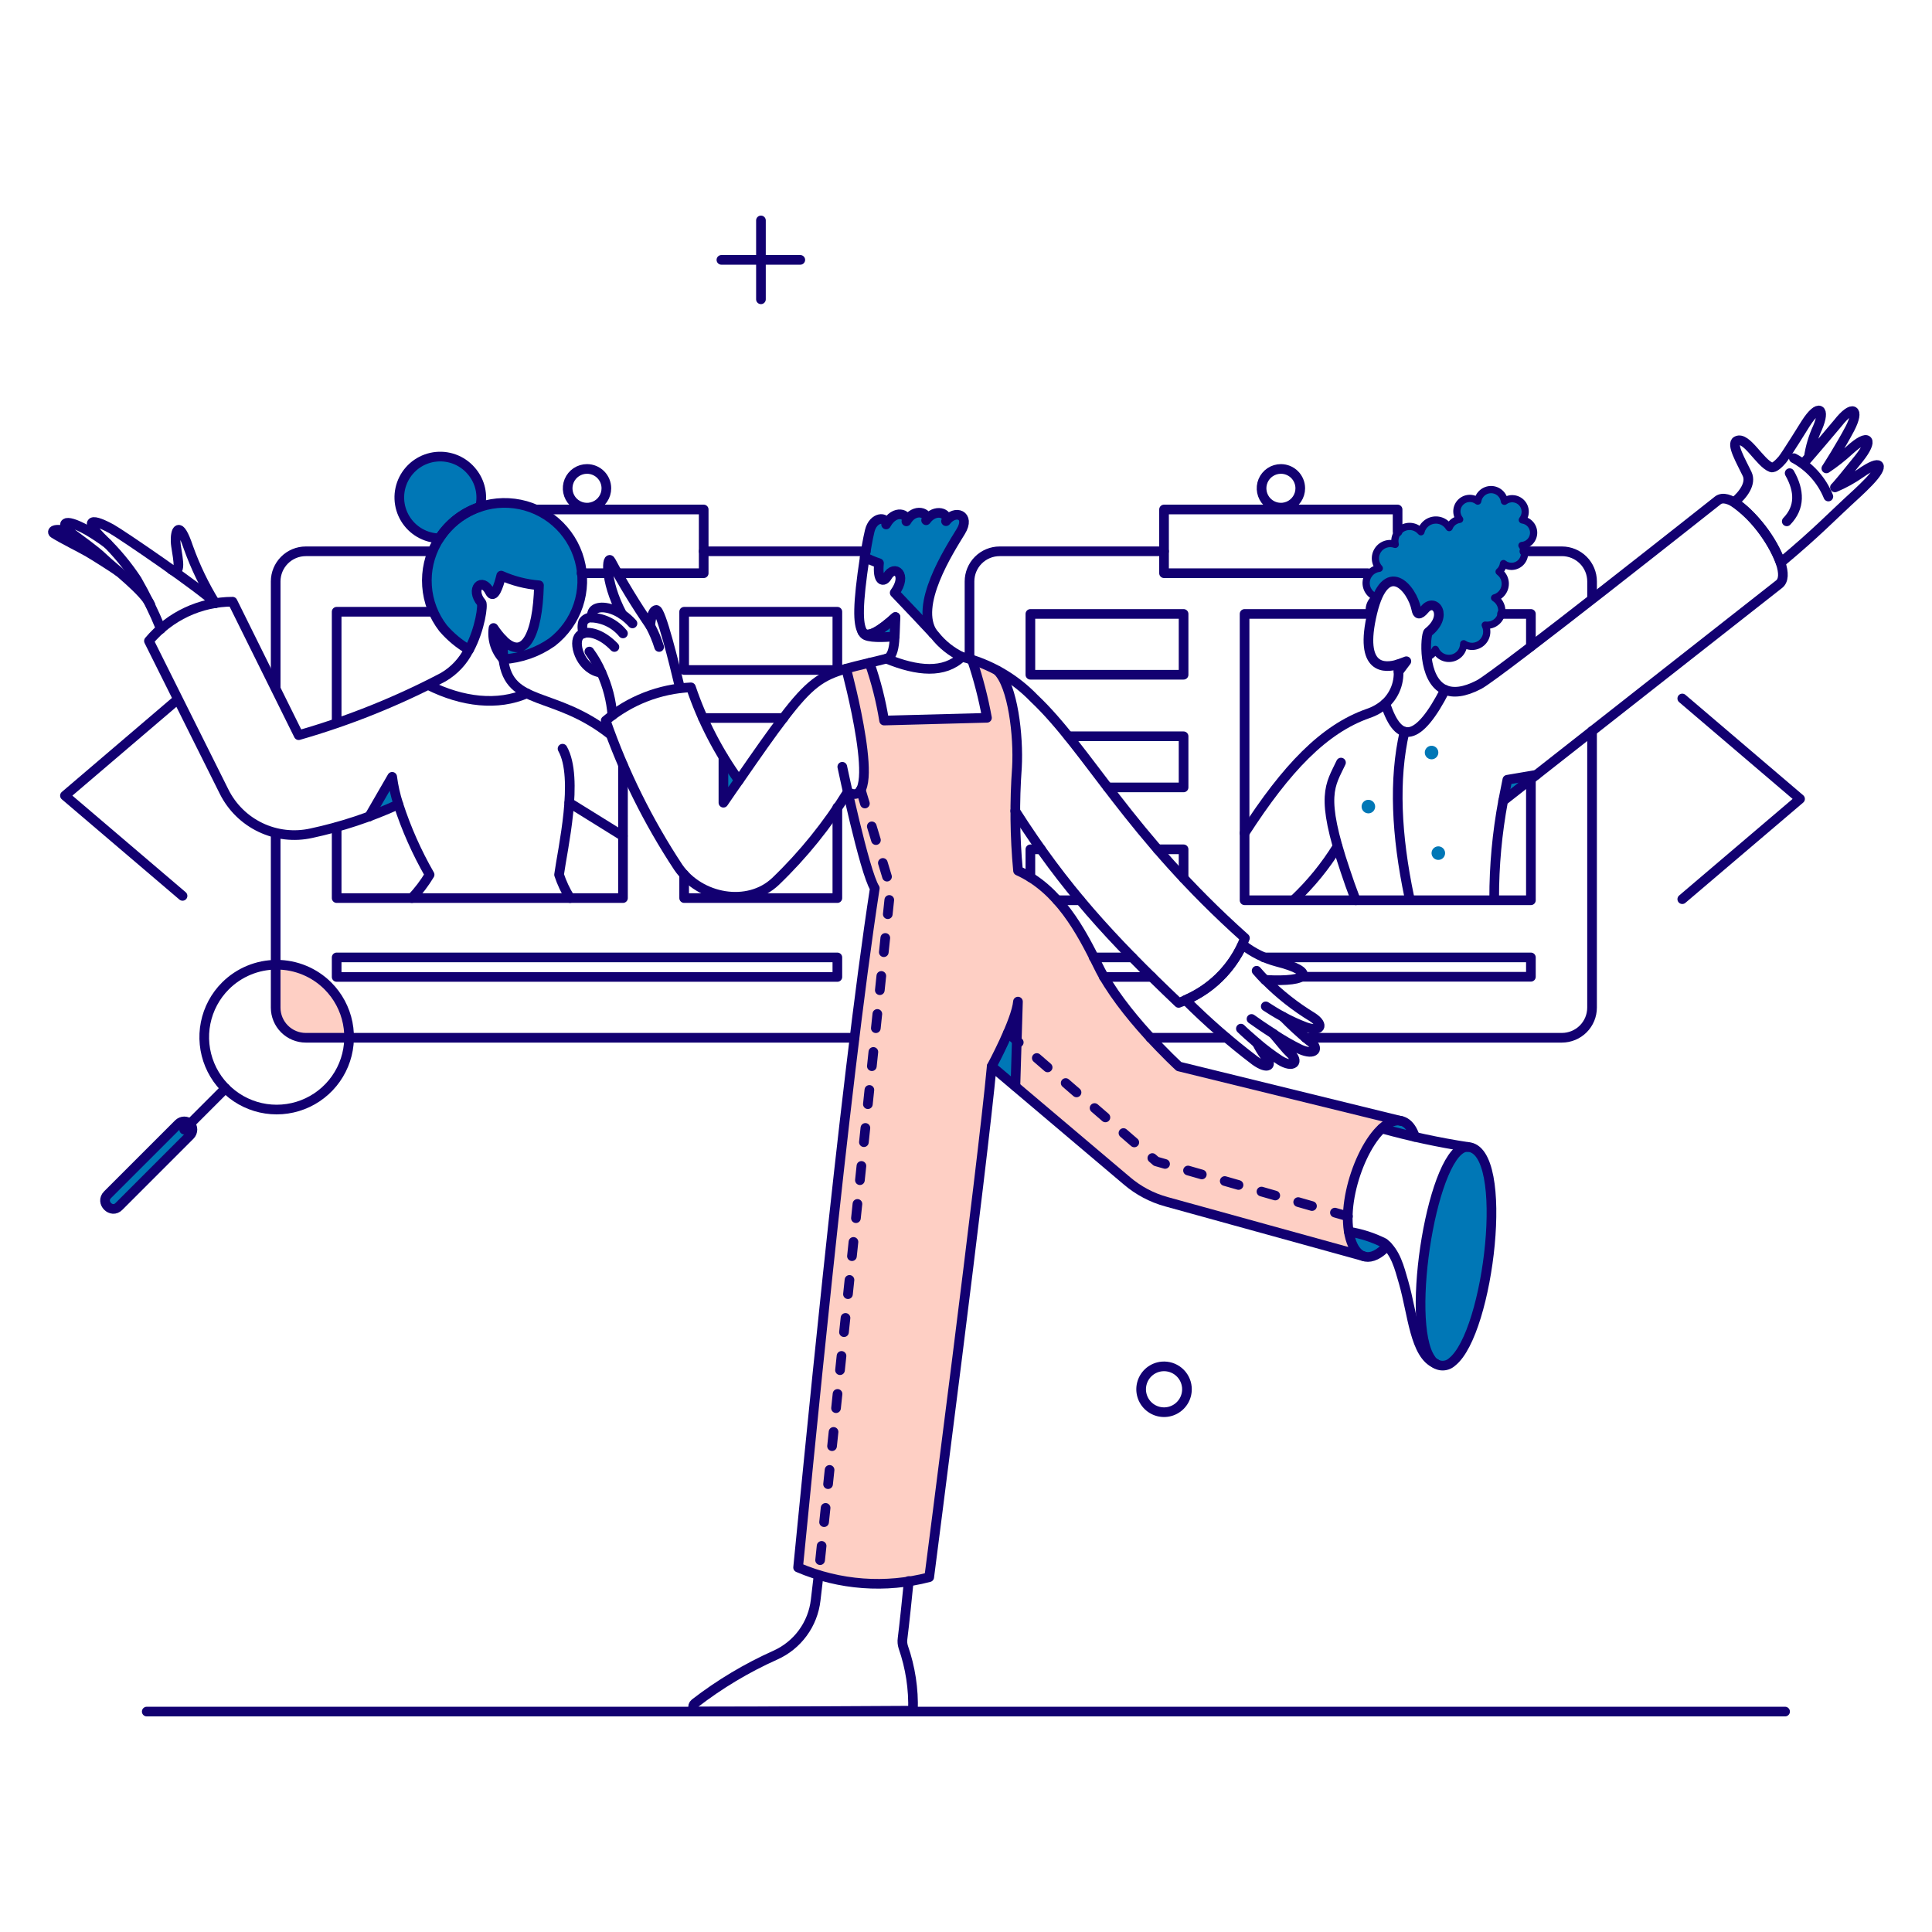 <svg xmlns="http://www.w3.org/2000/svg" fill="none" viewBox="-1 -1 400 400" id="We-Are-Hiring--Streamline-Bangalore" height="400" width="400"><desc>We Are Hiring Streamline Illustration: https://streamlinehq.com</desc><g id="Work-We-are-hiring-01"><g id="color 2"><path id="Vector" fill="#fecfc4" d="M243.071 219.799s-11.952 -10.931 -16.716 -20.799c-3.554 -7.297 -8.205 -15.954 -16.559 -19.735 -0.698 -7.1 -0.774 -14.247 -0.227 -21.361 0.412 -7.425 -1.413 -18.308 -3.98 -20 -1.684 -0.991 -3.488 -1.754 -5.373 -2.269 1.321 3.927 2.358 7.945 3.1 12.022l-21.293 0.567c-0.678 -4.075 -1.703 -8.084 -3.063 -11.984 -1.89 0.454 -3.441 0.796 -4.84 1.21 0.038 0.227 8.054 29.828 0.34 25.52 1.512 6.69 4.121 17.655 5.596 19.924 -6.428 41.625 -14.366 125.858 -15.878 140.639 8.583 3.683 18.153 4.39 27.183 2.004 0 0 11.19 -86.085 12.935 -105.745l28.015 23.705c2.38 2.038 5.182 3.522 8.203 4.348l40.906 11.303c-7.433 -2.189 -1.174 -28.594 7.411 -28.091l-45.762 -11.259Z" stroke-width="2"></path><path id="Vector_2" fill="#fecfc4" d="M56.074 198.735v8.885c0.002 1.654 0.66 3.238 1.829 4.408 1.169 1.168 2.754 1.827 4.408 1.829h8.955c0.022 -1.998 -0.357 -3.98 -1.113 -5.829 -0.757 -1.849 -1.876 -3.528 -3.292 -4.937 -1.416 -1.409 -3.1 -2.521 -4.952 -3.27 -1.853 -0.748 -3.836 -1.118 -5.834 -1.087Z" stroke-width="2"></path></g><g id="color 1"><path id="Vector_3" fill="#0077b6" d="M116.216 109.398c-2.034 -2.64 -4.837 -4.583 -8.022 -5.561 -3.185 -0.978 -6.596 -0.943 -9.76 0.1 0.248 -1.232 0.236 -2.503 -0.035 -3.73s-0.795 -2.385 -1.539 -3.398c-1.392 -1.717 -3.401 -2.821 -5.596 -3.076 -2.195 -0.255 -4.403 0.359 -6.152 1.711 -1.748 1.352 -2.899 3.334 -3.205 5.523 -0.306 2.189 0.257 4.41 1.568 6.19 0.781 0.984 1.762 1.79 2.878 2.367 1.116 0.576 2.341 0.909 3.596 0.976 -1.802 2.796 -2.693 6.082 -2.551 9.405 0.143 3.323 1.312 6.52 3.347 9.152 1.535 1.774 3.35 3.284 5.373 4.472 2.344 -4.378 2.919 -9.307 2.571 -9.717 -2.436 -2.85 0.113 -5.518 1.739 -2.267 0.832 1.664 1.853 -1.248 2.344 -3.365 2.476 1.107 5.122 1.784 7.825 2.004 -0.265 10.547 -3.138 15.689 -7.484 11.265 -0.086 1.349 -0.048 2.703 0.113 4.046 3.626 -0.232 7.118 -1.463 10.087 -3.558 3.372 -2.605 5.572 -6.442 6.116 -10.669 0.544 -4.226 -0.611 -8.496 -3.213 -11.87Z" stroke-width="2"></path><path id="Vector_4" fill="#0077b6" d="M103.068 131.439c-0.7 -0.749 -1.333 -1.559 -1.89 -2.42 -0.173 1.153 -0.083 2.33 0.264 3.444 0.347 1.113 0.942 2.133 1.739 2.984 -0.158 -1.33 -0.196 -2.671 -0.113 -4.008Z" stroke-width="2"></path><path id="Vector_5" fill="#0077b6" d="M81.481 165.542c-1.966 0.96 -3.986 1.805 -6.05 2.531l4.766 -8.241c0.263 1.936 0.692 3.847 1.284 5.709Z" stroke-width="2"></path><path id="Vector_6" fill="#0077b6" d="M184.389 126.751c-0.113 1.096 -0.113 2.571 -0.151 4.008 -2.269 0.227 -5.634 0.34 -6.352 -0.492l-0.34 -0.454c1.021 1.626 3.97 -0.416 6.844 -3.063Z" stroke-width="2"></path><path id="Vector_7" fill="#0077b6" d="M151.988 160.551c-1.021 1.437 -2.08 2.985 -3.212 4.651v-9.415c0.926 1.681 2.001 3.275 3.212 4.764Z" stroke-width="2"></path><path id="Vector_8" fill="#0077b6" d="m204.313 219.756 4.915 4.159 0.529 -17.542c-0.302 3.93 -5.445 13.421 -5.445 13.383Z" stroke-width="2"></path><path id="Vector_9" fill="#0077b6" d="M302.914 236.466c-7.472 -0.398 -14.744 42.5 -5.445 45.292 8.883 0.492 15.122 -44.763 5.445 -45.292Z" stroke-width="2"></path><path id="Vector_10" fill="#0077b6" d="M285.521 256.352c-2.296 -1.128 -4.742 -1.918 -7.263 -2.348 0.832 5.482 4.239 6.923 7.944 2.953 -0.227 -0.189 -0.416 -0.378 -0.681 -0.605Z" stroke-width="2"></path><path id="Vector_11" fill="#0077b6" d="M289.264 231.097c-0.774 -0.107 -1.562 -0.022 -2.294 0.249 -0.73 0.271 -1.385 0.718 -1.902 1.303 2.08 0.597 4.499 1.208 6.881 1.737 -0.145 -0.724 -0.468 -1.405 -0.935 -1.978 -0.468 -0.573 -1.069 -1.023 -1.749 -1.311Z" stroke-width="2"></path><path id="Vector_12" fill="#0077b6" d="M194.861 106.903c0.718 -1.664 -2.267 -2.76 -4.119 -0.189 0.756 -1.512 -2.42 -2.722 -4.083 0.227 0.492 -1.437 -2.388 -2.647 -4.197 0.643 0.199 -1.701 -2.685 -1.664 -3.403 1.361 -0.454 1.89 -0.796 3.932 -1.059 5.445 0.944 0.502 1.931 0.919 2.949 1.248 -0.378 3.857 0.983 4.083 1.739 2.722 1.437 -2.533 4.31 -0.492 1.512 3.403 0.185 0.199 8.125 8.609 8.316 8.808 -4.762 -5.596 2.911 -17.466 5.407 -21.55 2.072 -3.403 -1.172 -4.613 -3.063 -2.117Z" stroke-width="2"></path><path id="Vector_13" fill="#0077b6" d="m35.961 231.666 -14.708 14.706c-1.572 1.572 0.846 4.01 2.388 2.388l14.708 -14.708c0.316 -0.316 0.494 -0.746 0.494 -1.194 -0 -0.448 -0.178 -0.878 -0.495 -1.194 -0.317 -0.316 -0.746 -0.494 -1.194 -0.494 -0.448 0 -0.877 0.179 -1.193 0.496Z" stroke-width="2"></path><path id="Vector_14" fill="#0077b6" d="M311.079 160.438c-0.189 0.907 -0.529 2.609 -0.87 4.378l6.881 -5.407 -6.012 1.029Z" stroke-width="2"></path><path id="Vector_15" fill="#0077b6" d="M288.433 136.695c0.084 0.449 0.135 0.904 0.151 1.361l1.592 -2.155 -1.743 0.794Z" stroke-width="2"></path><path id="Vector_16" fill="#0077b6" d="M316.523 109.251c-0.01 -0.645 -0.253 -1.264 -0.685 -1.743 -0.43 -0.48 -1.021 -0.787 -1.66 -0.866 0.414 -0.51 0.629 -1.154 0.601 -1.811 -0.028 -0.657 -0.295 -1.281 -0.748 -1.755 -0.456 -0.474 -1.069 -0.765 -1.725 -0.819 -0.655 -0.054 -1.307 0.134 -1.833 0.528 -0.088 -0.668 -0.412 -1.282 -0.917 -1.728 -0.503 -0.446 -1.152 -0.695 -1.827 -0.699 -0.673 -0.005 -1.325 0.235 -1.835 0.674 -0.511 0.439 -0.846 1.048 -0.941 1.715 -0.517 -0.402 -1.164 -0.601 -1.819 -0.558 -0.653 0.042 -1.268 0.323 -1.729 0.789 -0.462 0.466 -0.734 1.084 -0.77 1.739 -0.036 0.654 0.169 1.299 0.577 1.812 -0.649 0.081 -1.248 0.397 -1.68 0.888 -0.434 0.491 -0.673 1.123 -0.673 1.777 0 0.655 0.239 1.287 0.673 1.777 0.432 0.491 1.031 0.807 1.68 0.888 -0.404 0.514 -0.605 1.157 -0.567 1.809 0.038 0.652 0.31 1.268 0.77 1.732 0.46 0.464 1.073 0.745 1.723 0.789 0.653 0.044 1.297 -0.151 1.815 -0.548 0.078 0.65 0.388 1.25 0.876 1.687 0.488 0.437 1.118 0.68 1.773 0.685 0.655 0.005 1.29 -0.23 1.783 -0.66 0.494 -0.43 0.814 -1.025 0.899 -1.674 0.515 0.404 1.16 0.607 1.813 0.571 0.653 -0.036 1.272 -0.308 1.739 -0.767 0.468 -0.458 0.752 -1.071 0.802 -1.724 0.048 -0.653 -0.141 -1.301 -0.535 -1.824 0.667 -0.061 1.288 -0.371 1.735 -0.869 0.448 -0.497 0.693 -1.146 0.685 -1.816Z" stroke-width="2"></path><path id="Vector_17" fill="#0077b6" d="M308.432 122.783c0.681 -0.193 1.272 -0.617 1.676 -1.198 0.402 -0.581 0.591 -1.285 0.533 -1.989 -0.058 -0.705 -0.36 -1.368 -0.852 -1.875 -0.492 -0.507 -1.146 -0.828 -1.849 -0.908 0.466 -0.498 0.752 -1.137 0.814 -1.816 0.062 -0.679 -0.105 -1.359 -0.476 -1.932 -0.368 -0.573 -0.919 -1.007 -1.562 -1.232 -0.645 -0.225 -1.343 -0.229 -1.99 -0.011 0.157 -0.671 0.086 -1.375 -0.207 -2 -0.291 -0.624 -0.784 -1.133 -1.399 -1.443 -0.617 -0.31 -1.317 -0.404 -1.994 -0.266 -0.675 0.137 -1.284 0.498 -1.729 1.024 -0.159 -0.701 -0.551 -1.327 -1.11 -1.777 -0.561 -0.45 -1.256 -0.697 -1.974 -0.702 -0.72 -0.004 -1.419 0.234 -1.984 0.677 -0.565 0.443 -0.965 1.064 -1.132 1.763 -0.436 -0.532 -1.037 -0.901 -1.709 -1.047 -0.671 -0.146 -1.373 -0.062 -1.99 0.24 -0.617 0.302 -1.114 0.804 -1.411 1.424 -0.295 0.62 -0.374 1.322 -0.221 1.992 -0.645 -0.231 -1.347 -0.24 -1.996 -0.026 -0.651 0.215 -1.21 0.641 -1.588 1.211 -0.38 0.57 -0.557 1.25 -0.505 1.932 0.054 0.682 0.332 1.327 0.794 1.832 -0.7 0.078 -1.351 0.394 -1.845 0.895 -0.494 0.502 -0.8 1.158 -0.868 1.859 -0.066 0.701 0.111 1.403 0.501 1.989s0.971 1.019 1.644 1.227c-0.352 0.204 -0.659 0.477 -0.903 0.802 -0.245 0.325 -0.422 0.696 -0.519 1.091 -0.1 0.395 -0.117 0.805 -0.056 1.207 0.064 0.402 0.205 0.787 0.42 1.133 2.81 -12.607 8.569 -6.368 9.377 -1.393 0.189 0.796 0.681 0.832 1.701 -0.338 2.117 -2.495 4.957 1.381 0.718 4.762 -0.235 0.187 -0.549 1.678 -0.302 5.218 0.386 -0.149 0.738 -0.373 1.037 -0.658 0.298 -0.286 0.537 -0.627 0.702 -1.006 0.273 0.648 0.76 1.182 1.381 1.511 0.623 0.329 1.337 0.434 2.028 0.296 0.689 -0.138 1.309 -0.51 1.755 -1.053 0.448 -0.543 0.693 -1.223 0.695 -1.926 0.555 0.387 1.222 0.578 1.898 0.542 0.675 -0.035 1.319 -0.294 1.831 -0.737 0.511 -0.442 0.862 -1.042 0.995 -1.706 0.131 -0.663 0.04 -1.352 -0.263 -1.957 0.434 0.057 0.874 0.019 1.292 -0.109 0.418 -0.129 0.802 -0.346 1.128 -0.636 0.326 -0.291 0.587 -0.648 0.762 -1.048 0.177 -0.4 0.265 -0.833 0.259 -1.27 -0.014 -0.521 -0.159 -1.03 -0.422 -1.48 -0.263 -0.45 -0.637 -0.825 -1.085 -1.092Z" stroke-width="2"></path><path id="Vector_18" fill="#0077b6" d="M298.188 175.518c0.03 0.371 -0.088 0.739 -0.33 1.022 -0.241 0.284 -0.585 0.46 -0.955 0.49 -0.37 0.03 -0.738 -0.088 -1.023 -0.33 -0.283 -0.241 -0.46 -0.585 -0.49 -0.956 -0.03 -0.371 0.088 -0.739 0.33 -1.022 0.241 -0.284 0.585 -0.46 0.955 -0.49 0.37 -0.03 0.738 0.089 1.023 0.33 0.283 0.241 0.46 0.585 0.49 0.956Z" stroke-width="2"></path><path id="Vector_19" fill="#0077b6" d="M283.706 165.882c0.03 0.371 -0.088 0.739 -0.33 1.022 -0.241 0.284 -0.585 0.46 -0.955 0.49 -0.37 0.03 -0.738 -0.089 -1.023 -0.33 -0.283 -0.241 -0.46 -0.585 -0.49 -0.956 -0.03 -0.371 0.088 -0.739 0.33 -1.022 0.241 -0.284 0.585 -0.46 0.955 -0.49 0.37 -0.03 0.738 0.089 1.023 0.33 0.283 0.241 0.46 0.585 0.49 0.956Z" stroke-width="2"></path><path id="Vector_20" fill="#0077b6" d="M296.789 154.691c0.03 0.371 -0.088 0.739 -0.33 1.022 -0.241 0.284 -0.585 0.46 -0.955 0.49 -0.37 0.03 -0.738 -0.088 -1.023 -0.33 -0.283 -0.241 -0.46 -0.585 -0.49 -0.956 -0.03 -0.371 0.088 -0.739 0.33 -1.022 0.241 -0.284 0.585 -0.46 0.955 -0.49 0.37 -0.03 0.738 0.089 1.023 0.33 0.283 0.241 0.46 0.585 0.49 0.956Z" stroke-width="2"></path></g><g id="outlines"><path id="Vector_21" stroke="#120071" stroke-linejoin="round" d="m35.961 231.666 -14.708 14.706c-1.572 1.572 0.846 4.01 2.388 2.388l14.708 -14.708c0.316 -0.316 0.494 -0.746 0.494 -1.194 -0 -0.448 -0.178 -0.878 -0.495 -1.194 -0.317 -0.316 -0.746 -0.494 -1.194 -0.494 -0.448 0 -0.877 0.179 -1.193 0.496Z" stroke-width="2"></path><path id="Union" fill="#120071" d="m316.523 109.251 0.746 -0.009 0 -0.002 -0.746 0.012Zm-0.685 -1.743 -0.555 0.499 0.555 -0.499Zm0 3.559 -0.555 -0.5 0.555 0.5Zm-1.735 0.869 -0.068 -0.743c-0.271 0.025 -0.505 0.193 -0.615 0.441 -0.109 0.247 -0.076 0.535 0.086 0.751l0.597 -0.449Zm0.535 1.824 -0.744 -0.056 0.744 0.056Zm-0.802 1.724 -0.521 -0.533 0.521 0.533Zm-1.739 0.767 0.042 0.745 -0.042 -0.745Zm-1.813 -0.571 0.462 -0.587c-0.211 -0.166 -0.496 -0.205 -0.742 -0.104 -0.249 0.101 -0.424 0.327 -0.46 0.593l0.74 0.098Zm-0.899 1.674 -0.49 -0.563 0.49 0.563Zm-0.012 0.01 -0.488 -0.566c-0.173 0.149 -0.269 0.371 -0.259 0.599 0.01 0.229 0.125 0.44 0.312 0.574l0.434 -0.607Zm0.416 0.358 0.535 -0.52 -0.535 0.52Zm0.318 3.865 0.613 0.425 -0.613 -0.425Zm-1.676 1.198 -0.203 -0.718c-0.287 0.081 -0.497 0.326 -0.537 0.621 -0.038 0.296 0.103 0.586 0.358 0.738l0.382 -0.641Zm1.085 1.092 0.643 -0.377 -0.643 0.377Zm0.422 1.48 0.746 -0.01 0 -0.009 -0.746 0.019Zm-0.259 1.27 0.683 0.301 -0.683 -0.301Zm-0.762 1.048 0.496 0.557 -0.496 -0.557Zm-1.128 0.636 0.219 0.713 -0.219 -0.713Zm-1.292 0.109 0.098 -0.74c-0.275 -0.036 -0.545 0.082 -0.706 0.307 -0.159 0.225 -0.181 0.52 -0.058 0.766l0.667 -0.334Zm0.263 1.957 0.73 0.146 -0.73 -0.146Zm-0.995 1.706 0.488 0.565 -0.488 -0.565Zm-1.831 0.737 0.038 0.745 -0.038 -0.745Zm-1.898 -0.542 0.426 -0.612c-0.227 -0.159 -0.523 -0.178 -0.77 -0.05 -0.247 0.128 -0.402 0.382 -0.402 0.659l0.746 0.003Zm-0.695 1.926 0.577 0.474 -0.577 -0.474Zm-1.755 1.053 0.145 0.732 -0.145 -0.732Zm-2.028 -0.296 -0.348 0.659 0.348 -0.659Zm-1.381 -1.511 0.689 -0.29c-0.117 -0.275 -0.384 -0.455 -0.683 -0.457 -0.298 -0.002 -0.569 0.174 -0.689 0.447l0.683 0.299Zm-0.702 1.006 0.515 0.539 0 -0 -0.515 -0.539Zm-1.037 0.658 -0.744 0.052c0.016 0.236 0.143 0.451 0.344 0.578 0.199 0.127 0.448 0.152 0.669 0.066l-0.269 -0.696Zm0.302 -5.218 0.466 0.584 0 -0 -0.466 -0.583Zm-0.718 -4.762 0.563 0.491 0.006 -0.008 -0.569 -0.483Zm-1.701 0.338 -0.736 0.12c0.002 0.018 0.006 0.035 0.01 0.053l0.726 -0.173Zm-9.377 1.393 -0.635 0.393c0.159 0.258 0.46 0.394 0.76 0.343 0.298 -0.051 0.537 -0.277 0.603 -0.574l-0.728 -0.162Zm0.155 -3.431 -0.597 -0.449 0.597 0.449Zm0.903 -0.802 0.374 0.645c0.257 -0.149 0.4 -0.435 0.368 -0.73 -0.034 -0.294 -0.239 -0.541 -0.521 -0.629l-0.221 0.713Zm-1.644 -1.227 0.621 -0.414 -0.621 0.414Zm-0.501 -1.989 -0.742 -0.071 0.742 0.071Zm0.868 -1.859 0.531 0.524 -0.531 -0.524Zm1.845 -0.895 0.082 0.742c0.281 -0.031 0.517 -0.216 0.617 -0.479 0.1 -0.263 0.042 -0.559 -0.147 -0.766l-0.551 0.504Zm-0.794 -1.832 -0.744 0.057 0.744 -0.057Zm0.505 -1.932 -0.621 -0.414 0.621 0.414Zm1.588 -1.211 -0.235 -0.708 0.235 0.708Zm1.996 0.026 -0.253 0.702c0.257 0.092 0.543 0.037 0.748 -0.144 0.203 -0.181 0.293 -0.458 0.233 -0.724l-0.728 0.166Zm0.221 -1.992 -0.673 -0.322 0.673 0.322Zm1.411 -1.424 0.328 0.67 -0.328 -0.67Zm3.699 0.807 -0.577 0.473c0.179 0.219 0.468 0.318 0.744 0.255 0.277 -0.063 0.492 -0.278 0.559 -0.553l-0.726 -0.174Zm1.132 -1.763 0.46 0.587 -0.46 -0.587Zm3.958 0.024 0.468 -0.582 -0.468 0.582Zm0.752 0.871 -0.645 0.378c0.145 0.247 0.42 0.39 0.704 0.366 0.287 -0.023 0.533 -0.209 0.637 -0.476l-0.697 -0.267Zm0.494 -0.815 0.559 0.494 -0.559 -0.494Zm1.68 -0.888 0.094 0.74c0.267 -0.034 0.496 -0.209 0.597 -0.459 0.101 -0.25 0.062 -0.535 -0.105 -0.746l-0.585 0.464Zm1.922 -4.339 0.05 0.745 -0.05 -0.745Zm1.819 0.558 -0.458 0.589c0.209 0.163 0.49 0.202 0.736 0.103 0.247 -0.099 0.422 -0.322 0.46 -0.586l-0.738 -0.106Zm0.941 -1.715 -0.488 -0.566 0.488 0.566Zm4.579 1.753 -0.74 0.096c0.034 0.263 0.205 0.488 0.45 0.591 0.245 0.103 0.525 0.069 0.738 -0.09l-0.448 -0.597Zm1.833 -0.528 -0.06 0.744 0.06 -0.744Zm1.725 0.819 -0.539 0.517 0.539 -0.517Zm0.748 1.755 -0.746 0.031 0.746 -0.031Zm-0.601 1.811 -0.579 -0.471c-0.171 0.211 -0.215 0.498 -0.113 0.749s0.332 0.429 0.601 0.462l0.092 -0.741Zm3.09 2.597c-0.014 -0.825 -0.324 -1.617 -0.876 -2.23l-1.11 0.998c0.31 0.346 0.486 0.792 0.494 1.256l1.492 -0.023Zm-0.878 2.327c0.575 -0.637 0.888 -1.467 0.878 -2.325l-1.492 0.019c0.006 0.482 -0.169 0.949 -0.494 1.307l1.108 0.999Zm-2.221 1.112c0.854 -0.078 1.648 -0.475 2.221 -1.112l-1.108 -0.999c-0.322 0.358 -0.768 0.581 -1.248 0.625l0.135 1.486Zm1.212 1.137c0.062 -0.833 -0.181 -1.661 -0.683 -2.329l-1.194 0.898c0.287 0.378 0.424 0.847 0.388 1.319l1.489 0.112Zm-1.023 2.201c0.595 -0.585 0.959 -1.367 1.023 -2.201l-1.489 -0.112c-0.036 0.472 -0.243 0.915 -0.579 1.247l1.045 1.066Zm-2.221 0.979c0.834 -0.046 1.624 -0.394 2.221 -0.979l-1.045 -1.066c-0.338 0.332 -0.786 0.529 -1.26 0.555l0.084 1.49Zm-2.316 -0.729c0.659 0.516 1.481 0.775 2.316 0.729l-0.084 -1.49c-0.472 0.026 -0.937 -0.121 -1.309 -0.413l-0.923 1.174Zm0.052 1.65c0.631 -0.549 1.041 -1.31 1.15 -2.139l-1.481 -0.196c-0.062 0.469 -0.293 0.899 -0.649 1.209l0.979 1.126Zm-0.016 0.013c0.006 -0.004 0.01 -0.009 0.016 -0.013l-0.979 -1.126c-0.004 0.002 -0.006 0.005 -0.01 0.007l0.973 1.132Zm0.466 -0.728c-0.159 -0.165 -0.332 -0.314 -0.517 -0.445l-0.868 1.214c0.111 0.08 0.217 0.17 0.314 0.27l1.071 -1.039Zm1.061 2.334c-0.074 -0.877 -0.448 -1.702 -1.061 -2.334l-1.071 1.039c0.372 0.383 0.599 0.884 0.643 1.417l1.489 -0.122Zm-0.665 2.476c0.501 -0.723 0.736 -1.598 0.665 -2.476l-1.489 0.122c0.044 0.533 -0.098 1.064 -0.402 1.503l1.226 0.85Zm-2.086 1.491c0.848 -0.24 1.584 -0.767 2.086 -1.491l-1.226 -0.85c-0.304 0.439 -0.752 0.759 -1.266 0.905l0.406 1.436Zm1.524 -0.004c-0.326 -0.558 -0.79 -1.025 -1.345 -1.356l-0.764 1.283c0.34 0.202 0.623 0.487 0.822 0.827l1.288 -0.755Zm0.525 1.838c-0.018 -0.647 -0.197 -1.279 -0.525 -1.838l-1.288 0.755c0.201 0.341 0.31 0.727 0.32 1.122l1.492 -0.039Zm-0.322 1.59c0.221 -0.498 0.33 -1.037 0.322 -1.581l-1.492 0.02c0.004 0.33 -0.062 0.657 -0.195 0.959l1.365 0.602Zm-0.949 1.304c0.408 -0.362 0.73 -0.806 0.949 -1.304l-1.365 -0.602c-0.133 0.302 -0.328 0.572 -0.575 0.791l0.991 1.115Zm-1.405 0.792c0.519 -0.16 0.999 -0.43 1.405 -0.792l-0.991 -1.115c-0.247 0.219 -0.537 0.383 -0.854 0.48l0.44 1.426Zm-1.608 0.136c0.539 0.07 1.089 0.024 1.608 -0.136l-0.44 -1.426c-0.314 0.097 -0.647 0.125 -0.973 0.083l-0.195 1.48Zm1.091 1.363c0.165 -0.826 0.052 -1.683 -0.326 -2.437l-1.333 0.667c0.227 0.457 0.297 0.976 0.197 1.477l1.463 0.292Zm-1.238 2.124c0.639 -0.551 1.075 -1.298 1.238 -2.124l-1.463 -0.292c-0.1 0.5 -0.364 0.954 -0.75 1.287l0.975 1.129Zm-2.281 0.917c0.842 -0.044 1.644 -0.367 2.281 -0.917l-0.975 -1.129c-0.386 0.334 -0.872 0.53 -1.383 0.556l0.078 1.491Zm-2.362 -0.676c0.691 0.482 1.522 0.719 2.362 0.676l-0.078 -1.491c-0.509 0.027 -1.013 -0.117 -1.433 -0.409l-0.852 1.224Zm0.308 1.788c0.555 -0.676 0.86 -1.523 0.864 -2.398l-1.492 -0.005c-0.002 0.531 -0.187 1.045 -0.523 1.455l1.152 0.948Zm-2.187 1.31c0.858 -0.172 1.63 -0.635 2.187 -1.31l-1.152 -0.948c-0.338 0.41 -0.806 0.691 -1.327 0.795l0.293 1.463Zm-2.521 -0.368c0.772 0.41 1.664 0.54 2.521 0.368l-0.293 -1.463c-0.521 0.104 -1.061 0.025 -1.53 -0.223l-0.698 1.319Zm-1.721 -1.881c0.34 0.806 0.947 1.471 1.721 1.881l0.698 -1.319c-0.47 -0.249 -0.838 -0.652 -1.043 -1.141l-1.377 0.579Zm0.501 1.255c0.37 -0.353 0.665 -0.777 0.87 -1.245l-1.365 -0.599c-0.127 0.288 -0.308 0.548 -0.537 0.766l1.033 1.078Zm-1.284 0.815c0.478 -0.184 0.913 -0.461 1.284 -0.815l-1.033 -1.079c-0.227 0.217 -0.496 0.388 -0.788 0.501l0.537 1.392Zm-0.432 -6.498c-0.163 0.131 -0.255 0.3 -0.3 0.401 -0.056 0.118 -0.1 0.251 -0.135 0.388 -0.074 0.275 -0.133 0.634 -0.173 1.078 -0.082 0.891 -0.098 2.191 0.028 3.987l1.489 -0.104c-0.121 -1.745 -0.103 -2.96 -0.03 -3.746 0.036 -0.395 0.084 -0.665 0.129 -0.832 0.022 -0.084 0.038 -0.127 0.044 -0.139 0.014 -0.03 -0.014 0.051 -0.119 0.136l-0.931 -1.167Zm0.316 -3.696c0.416 -0.491 0.758 -0.55 0.935 -0.527 0.183 0.024 0.408 0.163 0.549 0.506 0.273 0.664 0.165 2.149 -1.801 3.717l0.931 1.167c2.273 -1.813 2.866 -3.957 2.249 -5.452 -0.304 -0.737 -0.921 -1.311 -1.733 -1.417 -0.82 -0.107 -1.626 0.285 -2.269 1.041l1.138 0.966Zm-2.997 0.028c0.06 0.248 0.163 0.544 0.378 0.778 0.251 0.276 0.605 0.409 0.989 0.357 0.326 -0.045 0.613 -0.216 0.848 -0.397 0.245 -0.19 0.503 -0.446 0.776 -0.759l-1.126 -0.981c-0.237 0.273 -0.424 0.451 -0.563 0.558 -0.151 0.116 -0.189 0.106 -0.137 0.099 0.036 -0.005 0.098 -0.005 0.169 0.021 0.074 0.026 0.121 0.066 0.145 0.094 0.038 0.04 0.01 0.033 -0.026 -0.117l-1.453 0.345Zm-7.922 1.383c0.693 -3.11 1.546 -4.942 2.376 -5.913 0.408 -0.477 0.788 -0.723 1.12 -0.833 0.324 -0.108 0.651 -0.102 0.987 0.006 0.708 0.227 1.471 0.912 2.125 1.935 0.645 1.004 1.118 2.231 1.303 3.371l1.473 -0.239c-0.219 -1.348 -0.768 -2.766 -1.518 -3.937 -0.74 -1.153 -1.743 -2.171 -2.927 -2.551 -0.609 -0.195 -1.262 -0.218 -1.914 -0 -0.647 0.215 -1.244 0.648 -1.783 1.28 -1.067 1.249 -1.986 3.364 -2.698 6.558l1.457 0.325Zm-1.885 -1.18c0.078 0.5 0.255 0.98 0.521 1.411l1.27 -0.786c-0.161 -0.261 -0.269 -0.552 -0.316 -0.855l-1.475 0.23Zm0.068 -1.503c-0.123 0.492 -0.145 1.003 -0.068 1.503l1.475 -0.23c-0.048 -0.303 -0.034 -0.613 0.04 -0.911l-1.447 -0.362Zm0.647 -1.358c-0.304 0.405 -0.523 0.867 -0.647 1.358l1.447 0.362c0.076 -0.298 0.209 -0.578 0.394 -0.823l-1.194 -0.897Zm1.126 -0.999c-0.438 0.255 -0.822 0.594 -1.126 0.999l1.194 0.897c0.183 -0.245 0.416 -0.451 0.681 -0.605l-0.748 -1.291Zm-1.89 -0.167c0.486 0.728 1.208 1.267 2.044 1.526l0.442 -1.426c-0.509 -0.157 -0.947 -0.485 -1.244 -0.928l-1.242 0.828Zm-0.623 -2.474c-0.084 0.872 0.137 1.745 0.623 2.474l1.242 -0.828c-0.295 -0.443 -0.43 -0.974 -0.378 -1.504l-1.487 -0.141Zm1.079 -2.312c-0.615 0.624 -0.995 1.44 -1.079 2.312l1.487 0.141c0.05 -0.53 0.281 -1.027 0.655 -1.406l-1.063 -1.047Zm2.294 -1.114c-0.872 0.096 -1.682 0.49 -2.294 1.114l1.063 1.047c0.374 -0.379 0.866 -0.618 1.395 -0.677l-0.163 -1.483Zm-1.457 -1.033c0.066 0.849 0.414 1.651 0.987 2.279l1.102 -1.007c-0.35 -0.382 -0.561 -0.87 -0.601 -1.386l-1.489 0.114Zm0.629 -2.403c-0.472 0.708 -0.693 1.554 -0.629 2.403l1.489 -0.114c-0.04 -0.516 0.096 -1.03 0.382 -1.461l-1.242 -0.827Zm1.974 -1.505c-0.808 0.267 -1.502 0.797 -1.974 1.505l1.242 0.827c0.287 -0.431 0.708 -0.753 1.2 -0.915l-0.468 -1.417Zm2.484 0.032c-0.802 -0.288 -1.676 -0.299 -2.484 -0.032l0.468 1.417c0.492 -0.162 1.023 -0.156 1.51 0.019l0.505 -1.405Zm-0.704 -1.612c-0.368 0.772 -0.466 1.646 -0.277 2.48l1.457 -0.332c-0.115 -0.506 -0.058 -1.036 0.167 -1.504l-1.347 -0.644Zm1.755 -1.772c-0.768 0.376 -1.387 1.001 -1.755 1.772l1.347 0.644c0.223 -0.468 0.599 -0.847 1.065 -1.075l-0.657 -1.341Zm2.478 -0.299c-0.836 -0.182 -1.707 -0.077 -2.478 0.299l0.657 1.341c0.466 -0.228 0.995 -0.292 1.502 -0.181l0.318 -1.458Zm2.127 1.303c-0.541 -0.662 -1.292 -1.121 -2.127 -1.303l-0.318 1.458c0.507 0.111 0.963 0.389 1.292 0.791l1.154 -0.946Zm0.096 -1.878c-0.698 0.547 -1.192 1.314 -1.399 2.176l1.453 0.348c0.127 -0.535 0.434 -1.011 0.866 -1.35l-0.919 -1.175Zm2.448 -0.836c-0.888 -0.005 -1.749 0.289 -2.448 0.836l0.919 1.175c0.434 -0.339 0.969 -0.522 1.518 -0.519l0.01 -1.492Zm2.438 0.866c-0.693 -0.555 -1.55 -0.861 -2.438 -0.866l-0.01 1.492c0.551 0.003 1.083 0.193 1.512 0.537l0.935 -1.164Zm0.927 1.075c-0.239 -0.409 -0.553 -0.774 -0.927 -1.075l-0.935 1.164c0.233 0.187 0.426 0.413 0.575 0.667l1.288 -0.755Zm-0.708 -0.931c-0.275 0.309 -0.486 0.662 -0.631 1.041l1.393 0.535c0.082 -0.214 0.201 -0.414 0.356 -0.588l-1.118 -0.987Zm2.145 -1.135c-0.83 0.104 -1.592 0.508 -2.145 1.135l1.118 0.987c0.312 -0.354 0.744 -0.583 1.214 -0.641l-0.187 -1.481Zm-1.23 -1.112c-0.046 0.837 0.217 1.661 0.738 2.317l1.17 -0.929c-0.295 -0.37 -0.444 -0.835 -0.418 -1.307l-1.491 -0.081Zm0.985 -2.223c-0.589 0.595 -0.939 1.386 -0.985 2.223l1.491 0.081c0.026 -0.472 0.223 -0.918 0.557 -1.254l-1.063 -1.05Zm2.213 -1.009c-0.836 0.054 -1.622 0.413 -2.213 1.009l1.063 1.05c0.332 -0.336 0.776 -0.538 1.248 -0.569l-0.098 -1.489Zm2.324 0.714c-0.661 -0.514 -1.489 -0.768 -2.324 -0.714l0.098 1.489c0.472 -0.031 0.937 0.113 1.311 0.403l0.915 -1.178Zm-0.004 -1.691c-0.647 0.557 -1.071 1.329 -1.192 2.174l1.477 0.213c0.07 -0.488 0.314 -0.934 0.689 -1.255l-0.973 -1.132Zm2.328 -0.855c-0.854 -0.006 -1.682 0.298 -2.328 0.855l0.973 1.132c0.374 -0.322 0.852 -0.497 1.345 -0.494l0.01 -1.492Zm2.316 0.886c-0.641 -0.566 -1.463 -0.88 -2.316 -0.886l-0.01 1.492c0.492 0.003 0.967 0.185 1.337 0.512l0.989 -1.118Zm1.162 2.19c-0.109 -0.847 -0.523 -1.625 -1.162 -2.19l-0.989 1.118c0.368 0.327 0.607 0.776 0.671 1.265l1.481 -0.193Zm1.154 -1.176c-0.836 -0.068 -1.67 0.172 -2.342 0.674l0.895 1.195c0.38 -0.285 0.852 -0.42 1.325 -0.382l0.121 -1.488Zm2.201 1.046c-0.581 -0.605 -1.365 -0.977 -2.201 -1.046l-0.121 1.488c0.474 0.039 0.917 0.249 1.246 0.592l1.077 -1.034Zm0.957 2.241c-0.036 -0.839 -0.376 -1.636 -0.957 -2.241l-1.077 1.034c0.33 0.343 0.521 0.794 0.541 1.269l1.492 -0.062Zm-0.768 2.313c0.529 -0.652 0.802 -1.474 0.768 -2.313l-1.492 0.062c0.02 0.475 -0.133 0.941 -0.434 1.31l1.158 0.941Zm1.636 -0.104c-0.551 -0.613 -1.305 -1.007 -2.123 -1.107l-0.183 1.481c0.462 0.057 0.886 0.278 1.196 0.624l1.11 -0.998Z" stroke-width="2"></path><path id="Vector_22" stroke="#120071" stroke-linecap="round" stroke-linejoin="round" d="M252.895 213.857h-15.729" stroke-width="2"></path><path id="Vector_23" stroke="#120071" stroke-linecap="round" stroke-linejoin="round" d="M269.265 213.857H322.38c1.654 -0.002 3.238 -0.661 4.408 -1.829 1.168 -1.17 1.827 -2.754 1.829 -4.408V150.343" stroke-width="2"></path><path id="Vector_24" stroke="#120071" stroke-linecap="round" stroke-linejoin="round" d="M328.621 122.819V119.38c-0.002 -1.654 -0.659 -3.241 -1.829 -4.41 -1.17 -1.17 -2.758 -1.827 -4.412 -1.828h-7.773" stroke-width="2"></path><path id="Vector_25" stroke="#120071" stroke-linecap="round" stroke-linejoin="round" d="M239.994 113.141h-34.029c-1.654 0.002 -3.24 0.659 -4.41 1.829 -1.17 1.17 -1.827 2.756 -1.829 4.41v15.992" stroke-width="2"></path><path id="Vector_26" stroke="#120071" stroke-linecap="round" stroke-linejoin="round" d="M288.357 109.077V104.483h-48.355v13.196h42.204" stroke-width="2"></path><path id="Vector_27" stroke="#120071" stroke-linecap="round" stroke-linejoin="round" d="M268.206 100.097c0 0.793 -0.235 1.568 -0.675 2.227 -0.442 0.659 -1.067 1.173 -1.799 1.476 -0.732 0.303 -1.538 0.383 -2.316 0.228 -0.778 -0.155 -1.491 -0.536 -2.052 -1.097 -0.561 -0.561 -0.943 -1.275 -1.096 -2.052 -0.155 -0.777 -0.076 -1.583 0.227 -2.316 0.304 -0.733 0.818 -1.358 1.477 -1.799 0.659 -0.44 1.435 -0.675 2.227 -0.675 1.063 0 2.082 0.423 2.834 1.174 0.75 0.751 1.174 1.771 1.174 2.833v0Z" stroke-width="2"></path><path id="Vector_28" stroke="#120071" stroke-linecap="round" stroke-linejoin="round" d="M315.956 132.838v-6.73h-5.982" stroke-width="2"></path><path id="Vector_29" stroke="#120071" stroke-linecap="round" stroke-linejoin="round" d="M244.048 138.699h-31.719v-12.591h31.719v12.591Z" stroke-width="2"></path><path id="Vector_30" stroke="#120071" stroke-linecap="round" stroke-linejoin="round" d="M220.229 151.439h23.818v10.587h-15.689" stroke-width="2"></path><path id="Vector_31" stroke="#120071" stroke-linecap="round" stroke-linejoin="round" d="M212.329 180.626V174.841h2.193" stroke-width="2"></path><path id="Vector_32" stroke="#120071" stroke-linecap="round" stroke-linejoin="round" d="M222.649 185.39h-4.764" stroke-width="2"></path><path id="Vector_33" stroke="#120071" stroke-linecap="round" stroke-linejoin="round" d="M238.679 174.841h5.369v5.974" stroke-width="2"></path><path id="Vector_34" stroke="#120071" stroke-linecap="round" stroke-linejoin="round" d="M225.447 197.223h7.978" stroke-width="2"></path><path id="Vector_35" stroke="#120071" stroke-linecap="round" stroke-linejoin="round" d="M237.469 201.269h-9.942" stroke-width="2"></path><path id="Vector_36" stroke="#120071" stroke-linecap="round" stroke-linejoin="round" d="M260.682 197.223h55.274v4.008h-47.523" stroke-width="2"></path><path id="Vector_37" stroke="#120071" stroke-linecap="round" stroke-linejoin="round" d="M98.418 103.916c-3.49 1.143 -6.481 3.453 -8.469 6.541 -1.429 -0.032 -2.827 -0.425 -4.063 -1.143 -1.236 -0.718 -2.27 -1.737 -3.006 -2.963 -0.736 -1.225 -1.149 -2.617 -1.202 -4.046 -0.053 -1.428 0.257 -2.847 0.901 -4.123 0.644 -1.276 1.6 -2.369 2.78 -3.176 1.18 -0.807 2.545 -1.302 3.968 -1.439 1.423 -0.137 2.857 0.088 4.169 0.655s2.459 1.457 3.335 2.587c0.784 0.988 1.333 2.14 1.609 3.371 0.275 1.231 0.268 2.508 -0.02 3.735Z" stroke-width="2"></path><path id="Vector_38" stroke="#120071" stroke-linecap="round" stroke-linejoin="round" d="M125.37 151.061c-11.608 -9.154 -20.945 -5.671 -22.155 -15.576" stroke-width="2"></path><path id="Vector_39" stroke="#120071" stroke-linecap="round" stroke-linejoin="round" d="M113.313 131.937c-2.972 2.094 -6.465 3.324 -10.093 3.554 0 0 -0.151 -3.214 -0.113 -4.046 4.346 4.424 7.22 -0.718 7.484 -11.265 -2.703 -0.219 -5.349 -0.897 -7.825 -2.004 -0.492 2.117 -1.512 5.027 -2.344 3.365 -1.626 -3.252 -4.179 -0.583 -1.739 2.267 0.348 0.41 -0.227 5.331 -2.571 9.717 -2.027 -1.178 -3.843 -2.686 -5.373 -4.462 -1.948 -2.517 -3.106 -5.554 -3.328 -8.729 -0.222 -3.175 0.503 -6.344 2.082 -9.107 1.579 -2.763 3.943 -4.995 6.791 -6.415 2.848 -1.42 6.054 -1.963 9.211 -1.561 3.157 0.402 6.124 1.731 8.526 3.819 2.402 2.088 4.13 4.841 4.967 7.912 0.837 3.071 0.745 6.32 -0.265 9.338 -1.01 3.018 -2.892 5.669 -5.409 7.617v0Z" stroke-width="2"></path><path id="Vector_40" stroke="#120071" stroke-linecap="round" stroke-linejoin="round" d="M103.219 135.485c-0.804 -0.855 -1.405 -1.881 -1.759 -3 -0.354 -1.119 -0.45 -2.304 -0.283 -3.466 0.57 0.862 1.215 1.672 1.928 2.42" stroke-width="2"></path><path id="Vector_41" stroke="#120071" stroke-linecap="round" stroke-linejoin="round" d="M87.717 140.854c7.033 3.516 14.328 4.346 20.378 1.701" stroke-width="2"></path><path id="Vector_42" stroke="#120071" stroke-linecap="round" stroke-linejoin="round" d="M115.468 154.01c3.441 6.087 0 20.756 -0.718 26.087 0.563 1.697 1.325 3.321 2.269 4.84" stroke-width="2"></path><path id="Vector_43" stroke="#120071" stroke-linecap="round" stroke-linejoin="round" d="M81.481 165.542c-0.606 -1.859 -1.036 -3.77 -1.286 -5.709l-4.764 8.241" stroke-width="2"></path><path id="Vector_44" stroke="#120071" stroke-linecap="round" stroke-linejoin="round" d="M84.276 184.937c1.391 -1.479 2.62 -3.102 3.668 -4.842 -2.652 -4.615 -4.818 -9.493 -6.464 -14.555 -5.777 2.64 -11.824 4.642 -18.035 5.97 -3.532 0.785 -7.226 0.367 -10.493 -1.188 -3.267 -1.555 -5.921 -4.157 -7.54 -7.393l-15.576 -31.225c2.12 -2.534 4.768 -4.574 7.758 -5.978s6.251 -2.138 9.555 -2.151l13.687 27.637c10.366 -2.971 20.399 -6.999 29.942 -12.022 2.278 -1.336 4.117 -3.307 5.293 -5.671" stroke-width="2"></path><path id="Vector_45" stroke="#120071" stroke-linecap="round" stroke-linejoin="round" d="M178.244 113.141h-33.551" stroke-width="2"></path><path id="Vector_46" stroke="#120071" stroke-linecap="round" stroke-linejoin="round" d="M88.306 113.141H62.311c-1.654 0.002 -3.239 0.66 -4.408 1.83 -1.169 1.17 -1.827 2.755 -1.828 4.409v22.041" stroke-width="2"></path><path id="Vector_47" stroke="#120071" stroke-linecap="round" stroke-linejoin="round" d="M124.958 117.679H119.4m7.524 0h17.769v-13.196H110.445" stroke-width="2"></path><path id="Vector_48" stroke="#120071" stroke-linecap="round" stroke-linejoin="round" d="M124.542 100.097c0 0.793 -0.235 1.568 -0.675 2.227 -0.44 0.659 -1.066 1.173 -1.799 1.476 -0.733 0.303 -1.538 0.383 -2.316 0.228 -0.777 -0.155 -1.492 -0.536 -2.052 -1.097 -0.56 -0.561 -0.942 -1.275 -1.097 -2.052 -0.155 -0.777 -0.075 -1.583 0.228 -2.316 0.303 -0.733 0.817 -1.358 1.476 -1.799 0.659 -0.44 1.434 -0.675 2.227 -0.675 1.063 0 2.082 0.423 2.834 1.174 0.751 0.751 1.174 1.771 1.174 2.833v0Z" stroke-width="2"></path><path id="Vector_49" stroke="#120071" stroke-linecap="round" stroke-linejoin="round" d="M127.981 157.413v27.524h-59.28v-14.67" stroke-width="2"></path><path id="Vector_50" stroke="#120071" stroke-linecap="round" stroke-linejoin="round" d="M68.701 148.641V125.655H88.555" stroke-width="2"></path><path id="Vector_51" stroke="#120071" stroke-linecap="round" stroke-linejoin="round" d="M172.366 137.716H140.647v-12.061h31.719v12.061Z" stroke-width="2"></path><path id="Vector_52" stroke="#120071" stroke-linecap="round" stroke-linejoin="round" d="M172.366 201.269h-103.665v-4.046h103.665v4.046Z" stroke-width="2"></path><path id="Vector_53" stroke="#120071" stroke-linecap="round" stroke-linejoin="round" d="M172.366 166.147v18.79H140.647v-4.877" stroke-width="2"></path><path id="Vector_54" stroke="#120071" stroke-linecap="round" stroke-linejoin="round" d="M144.542 147.658h16.672" stroke-width="2"></path><path id="Vector_55" stroke="#120071" stroke-linecap="round" stroke-linejoin="round" d="M368.582 353.364H29.382" stroke-width="2"></path><path id="Vector_56" stroke="#120071" stroke-linecap="round" stroke-linejoin="round" d="M198.15 134.994c-3.668 3.479 -9.154 3.025 -15.614 0.378 2.155 -0.567 1.592 -6.201 1.853 -8.621 -2.874 2.609 -5.823 4.651 -6.844 3.025 -0.945 -1.701 -1.021 -5.407 0.492 -15.424 0.944 0.502 1.931 0.919 2.949 1.248 -0.378 3.857 0.953 4.087 1.739 2.722 1.453 -2.525 4.31 -0.454 1.512 3.403 1.437 1.473 7.363 7.761 8.318 8.808 1.496 1.898 3.411 3.425 5.594 4.462v0Z" stroke-width="2"></path><path id="Vector_57" stroke="#120071" stroke-linecap="round" stroke-linejoin="round" d="M198.15 134.994c5.701 1.393 10.889 4.376 14.961 8.603 11.174 10.571 19.6 28.143 43.641 49.619 -1.17 3.104 -3.005 5.914 -5.377 8.233 -2.372 2.32 -5.224 4.091 -8.354 5.19 -13.988 -13.309 -23.667 -23.78 -33.83 -39.736" stroke-width="2"></path><path id="Vector_58" stroke="#120071" stroke-linecap="round" stroke-linejoin="round" d="M184.389 126.751c-0.113 1.096 -0.113 2.571 -0.151 4.008 -2.269 0.227 -5.634 0.34 -6.352 -0.492l-0.34 -0.454c1.021 1.626 3.97 -0.416 6.844 -3.063Z" stroke-width="2"></path><path id="Vector_59" stroke="#120071" stroke-linecap="round" stroke-linejoin="round" d="M148.777 155.817v9.377c1.128 -1.656 2.189 -3.198 3.198 -4.629" stroke-width="2"></path><path id="Vector_60" stroke="#120071" stroke-linecap="round" stroke-linejoin="round" d="M174.483 163.009c-4.174 6.768 -9.189 12.98 -14.925 18.487 -5.711 5.403 -15.659 3.558 -20.113 -2.911 -6.255 -9.47 -11.309 -19.681 -15.046 -30.397 4.973 -4.164 11.176 -6.581 17.655 -6.879 2.327 6.882 5.674 13.376 9.928 19.265 3.9 -5.646 6.816 -9.811 9.202 -12.915 5.331 -7.031 7.934 -8.792 12.967 -10.207 2.456 -0.691 5.709 -1.393 8.358 -2.08" stroke-width="2"></path><path id="Vector_61" stroke="#120071" stroke-linecap="round" stroke-linejoin="round" d="M204.313 219.794s5.104 -9.453 5.445 -13.421l-0.529 17.542" stroke-width="2"></path><path id="Vector_62" stroke="#120071" stroke-linecap="round" stroke-linejoin="round" d="M173.387 157.753s4.577 21.814 6.73 25.142c-6.428 41.625 -14.366 125.858 -15.878 140.639 8.574 3.666 18.126 4.372 27.146 2.004 0 0 11.144 -86.085 12.935 -105.745l27.977 23.667c2.38 2.038 5.182 3.522 8.203 4.348l40.906 11.303" stroke-width="2"></path><path id="Vector_63" stroke="#120071" stroke-linecap="round" stroke-linejoin="round" d="M302.914 236.466c-7.164 -0.398 -13.134 36.2 -7.687 43.876 0.219 0.366 0.517 0.681 0.874 0.917s0.762 0.39 1.184 0.45c0.424 0.06 0.856 0.026 1.264 -0.103 0.408 -0.127 0.782 -0.346 1.095 -0.637 7.646 -6.004 12.137 -44.017 3.272 -44.502Z" stroke-width="2"></path><path id="Vector_64" stroke="#120071" stroke-linecap="round" stroke-linejoin="round" d="m168.474 325.198 -0.597 5.067c-0.279 2.466 -1.197 4.816 -2.663 6.818 -1.466 2.004 -3.429 3.588 -5.695 4.599 -5.933 2.657 -11.529 6.006 -16.672 9.982 -0.155 0.123 -0.267 0.293 -0.322 0.484 -0.055 0.189 -0.049 0.392 0.017 0.579 0.065 0.187 0.187 0.348 0.349 0.464 0.162 0.113 0.355 0.175 0.553 0.175 16.899 0 31.076 -0.151 44.576 -0.189 0.147 -4.472 -0.532 -8.931 -2.004 -13.156 -0.186 -0.573 -0.237 -1.18 -0.151 -1.777 0.328 -2.535 1.059 -9.49 1.286 -11.91" stroke-width="2"></path><path id="Vector_65" stroke="#120071" stroke-linecap="round" stroke-linejoin="round" d="M291.949 234.386c-0.828 -2.718 -2.732 -4.227 -5.275 -2.907 -5.349 2.772 -10.643 17.042 -7.878 24.652 1.27 3.492 4.046 4.428 7.407 0.826" stroke-width="2"></path><path id="Vector_66" stroke="#120071" stroke-linecap="round" stroke-linejoin="round" d="M285.105 232.647c5.843 1.622 11.775 2.897 17.769 3.819" stroke-width="2"></path><path id="Vector_67" stroke="#120071" stroke-linecap="round" stroke-linejoin="round" d="M278.258 254.004c2.541 0.4 5.005 1.192 7.301 2.348 2.41 2.008 3.128 4.975 4.046 8.159 1.892 6.587 2.29 15.024 6.672 16.827" stroke-width="2"></path><path id="Vector_68" stroke="#120071" stroke-linecap="round" stroke-linejoin="round" d="M121.48 126.864c1.253 0.061 2.479 0.385 3.599 0.95 1.12 0.565 2.109 1.36 2.902 2.331" stroke-width="2"></path><path id="Vector_69" stroke="#120071" stroke-linecap="round" stroke-linejoin="round" d="M129.947 128.074c-0.629 -0.699 -1.339 -1.321 -2.115 -1.853" stroke-width="2"></path><path id="Vector_70" stroke="#120071" stroke-linecap="round" stroke-linejoin="round" d="M121.026 133.897c1 1.357 1.837 2.826 2.495 4.378" stroke-width="2"></path><path id="Vector_71" stroke="#120071" stroke-linecap="round" stroke-linejoin="round" d="M119.816 130.116c1.475 -0.454 4.008 0.34 6.39 2.836" stroke-width="2"></path><path id="Vector_72" stroke="#120071" stroke-linecap="round" stroke-linejoin="round" d="M125.79 147.091c-0.234 -3.046 -1.002 -6.028 -2.269 -8.808 -4.008 -0.492 -5.819 -5.538 -4.764 -7.363 0.234 -0.395 0.615 -0.681 1.059 -0.796 -0.292 -0.765 -0.319 -1.606 -0.076 -2.388 0.189 -0.287 0.448 -0.521 0.752 -0.679 0.304 -0.159 0.644 -0.237 0.987 -0.228 -0.003 -0.402 0.074 -0.8 0.227 -1.172 0.619 -1.278 3.403 -1.248 6.125 0.567 -3.932 -7.409 -3.071 -12.585 -2.344 -11.039 2.464 4.593 5.177 9.048 8.127 13.345 0.113 -1.134 0.418 -3.092 1.248 -3.252 0.947 -0.179 3.743 11.192 4.915 16.145" stroke-width="2"></path><path id="Vector_73" stroke="#120071" stroke-linecap="round" stroke-linejoin="round" d="M269.265 211.627c-1.582 -0.603 -3.124 -1.309 -4.613 -2.115 1.686 1.733 3.465 3.375 5.331 4.913 2.47 1.644 1.252 3.206 -1.815 1.815 -1.908 -0.937 -3.753 -2.002 -5.52 -3.184 1.437 1.701 2.726 3.323 3.327 3.857 2.205 1.952 0.806 3.345 -2.004 1.592 -1.648 -1.087 -3.226 -2.273 -4.726 -3.554 0.442 0.899 0.961 1.759 1.55 2.571 1.948 2.137 0.716 2.985 -1.928 1.096 -5.092 -3.867 -9.916 -8.071 -14.441 -12.589 5.222 -2.229 9.437 -6.31 11.835 -11.456 2.115 1.657 4.547 2.867 7.144 3.554 7.902 2.002 7.033 4.273 -2.458 3.743 2.949 2.973 6.251 5.576 9.831 7.749 2.464 1.62 1.67 3.164 -1.512 2.008Z" stroke-width="2"></path><path id="Vector_74" stroke="#120071" stroke-linecap="round" stroke-linejoin="round" d="M261.06 207.358c0.87 0.567 2.117 1.361 3.592 2.155" stroke-width="2"></path><path id="Vector_75" stroke="#120071" stroke-linecap="round" stroke-linejoin="round" d="M260.909 201.874c-0.567 -0.597 -1.172 -1.21 -1.739 -1.89" stroke-width="2"></path><path id="Vector_76" stroke="#120071" stroke-linecap="round" stroke-linejoin="round" d="M258.113 209.963c0.83 0.597 2.569 1.815 4.535 3.063" stroke-width="2"></path><path id="Vector_77" stroke="#120071" stroke-linecap="round" stroke-linejoin="round" d="M255.914 211.967c0.681 0.681 1.928 1.777 3.287 2.949" stroke-width="2"></path><path id="Vector_78" stroke="#120071" stroke-linecap="round" stroke-linejoin="round" d="M178.038 114.351c0.265 -1.512 0.569 -3.516 1.021 -5.407 0.722 -3.023 3.592 -3.063 3.403 -1.361 1.815 -3.289 4.688 -2.08 4.197 -0.643 1.664 -2.949 4.84 -1.739 4.083 -0.227 1.853 -2.571 4.838 -1.475 4.119 0.189 1.89 -2.495 5.142 -1.286 3.063 2.117 -2.434 3.98 -9.799 15.381 -5.731 21.13" stroke-width="2"></path><path id="Vector_79" stroke="#120071" stroke-linecap="round" stroke-linejoin="round" d="m347.297 143.614 24.385 20.794 -24.385 20.756" stroke-width="2"></path><path id="Vector_80" stroke="#120071" stroke-linecap="round" stroke-linejoin="round" d="M35.167 144.333 12.446 163.727 36.793 184.483" stroke-width="2"></path><path id="Vector_81" stroke="#120071" stroke-linecap="round" stroke-linejoin="round" d="M174.181 137.451s8.091 29.828 0.342 25.53" stroke-width="2"></path><path id="Vector_82" stroke="#120071" stroke-linecap="round" stroke-linejoin="round" d="M205.567 137.907c3.124 3.071 4.348 13.421 3.98 20 -0.517 7.114 -0.442 14.259 0.227 21.361 8.38 3.771 13.036 12.426 16.597 19.735 4.764 9.868 16.716 20.799 16.716 20.799l46.043 11.299" stroke-width="2"></path><path id="Vector_83" stroke="#120071" stroke-linecap="round" stroke-linejoin="round" d="M179.021 136.241c1.359 3.883 2.371 7.878 3.025 11.94l21.293 -0.567c-0.742 -4.077 -1.779 -8.094 -3.1 -12.022" stroke-width="2"></path><path id="Vector_84" stroke="#120071" stroke-linecap="round" stroke-linejoin="round" d="m45.676 224.331 -8.543 8.543" stroke-width="2"></path><path id="Vector_85" stroke="#120071" stroke-linecap="round" stroke-linejoin="round" d="M56.074 171.59v36.031c0.002 1.654 0.66 3.238 1.829 4.408 1.169 1.168 2.754 1.827 4.408 1.829H175.916" stroke-width="2"></path><path id="Vector_86" stroke="#120071" stroke-linecap="round" stroke-linejoin="round" d="M66.886 203.121c2.097 2.097 3.525 4.77 4.104 7.679 0.578 2.907 0.282 5.924 -0.854 8.664 -1.135 2.74 -3.057 5.08 -5.523 6.73 -2.466 1.648 -5.366 2.527 -8.332 2.527 -2.966 0 -5.866 -0.88 -8.332 -2.527 -2.466 -1.65 -4.388 -3.99 -5.523 -6.73 -1.135 -2.74 -1.432 -5.757 -0.854 -8.664 0.578 -2.909 2.007 -5.582 4.104 -7.679 2.814 -2.81 6.628 -4.387 10.605 -4.387 3.976 0 7.79 1.577 10.605 4.387v0Z" stroke-width="2"></path><path id="Vector_87" stroke="#120071" stroke-linecap="round" stroke-linejoin="round" d="M164.692 52.803h-16.332" stroke-width="2"></path><path id="Vector_88" stroke="#120071" stroke-linecap="round" stroke-linejoin="round" d="M156.545 60.968V44.636" stroke-width="2"></path><path id="Vector_89" stroke="#120071" stroke-linecap="round" stroke-linejoin="round" d="M244.728 286.22c0.082 0.935 -0.115 1.873 -0.565 2.696 -0.452 0.822 -1.136 1.492 -1.968 1.926 -0.832 0.434 -1.773 0.611 -2.706 0.509 -0.933 -0.101 -1.815 -0.478 -2.533 -1.081 -0.72 -0.603 -1.244 -1.405 -1.506 -2.306 -0.263 -0.899 -0.253 -1.859 0.028 -2.754 0.283 -0.895 0.822 -1.686 1.554 -2.275 0.732 -0.587 1.62 -0.945 2.555 -1.027 1.254 -0.109 2.499 0.283 3.463 1.091 0.965 0.808 1.568 1.966 1.68 3.22v0Z" stroke-width="2"></path><path id="Vector_90" stroke="#120071" stroke-linecap="round" stroke-linejoin="round" d="M384.235 96.961c-1.666 1.171 -3.453 2.16 -5.331 2.949 0.302 -0.227 2.458 -2.836 4.991 -6.012 3.025 -3.781 2.189 -5.482 -2.004 -1.664 -1.487 1.372 -3.081 2.623 -4.764 3.743 0.189 -0.265 2.985 -4.651 4.877 -8.243 2.117 -4.083 0.597 -5.067 -2.495 -1.134 -0.163 0.199 -5.586 6.641 -7.146 8.358l1.13 -1.284c0.31 -2.119 0.921 -4.182 1.819 -6.127 1.701 -3.98 0.271 -5.128 -2.458 -0.87 -0.147 0.229 -4.105 6.629 -4.84 7.486 -0.597 0.691 -1.664 1.815 -2.304 1.592 -2.344 -0.87 -5.104 -6.466 -7.108 -5.482 -1.286 0.597 0.87 4.235 2.117 6.844 0.927 1.952 -0.81 4.324 -2.685 5.859 4.366 3.14 7.717 7.491 9.64 12.515 7.902 -6.617 9.906 -8.955 15.956 -14.481 0.681 -0.641 1.475 -1.393 2.344 -2.304 3.252 -3.409 2.647 -4.808 -1.739 -1.745Z" stroke-width="2"></path><path id="Vector_91" stroke="#120071" stroke-linecap="round" stroke-linejoin="round" d="m317.091 159.417 -6.012 1.021c-0.189 0.907 -0.529 2.609 -0.87 4.378" stroke-width="2"></path><path id="Vector_92" stroke="#120071" stroke-linecap="round" stroke-linejoin="round" d="M298.225 141.837c1.626 0.681 3.89 0.523 6.993 -1.096 3.853 -2.012 49.452 -38.148 49.452 -38.148 4.046 -3.061 16.823 14.328 12.627 17.393l-57.087 44.839c-1.244 6.657 -1.863 13.416 -1.853 20.189" stroke-width="2"></path><path id="Vector_93" stroke="#120071" stroke-linecap="round" stroke-linejoin="round" d="M285.824 144.673c1.091 -1.015 1.896 -2.296 2.342 -3.717 0.446 -1.421 0.515 -2.933 0.201 -4.389 -2.4 0.712 -8.179 1.481 -5.228 -10.76 2.786 -11.439 8.235 -5.037 9.108 -0.613 0.185 0.945 0.557 1.333 1.743 -0.068 2.113 -2.497 4.957 1.393 0.718 4.764 -0.597 0.482 -1.337 9.872 3.479 11.94 -5.407 10.591 -9.566 11.574 -12.364 2.842Z" stroke-width="2"></path><path id="Vector_94" stroke="#120071" stroke-linecap="round" stroke-linejoin="round" d="M288.367 136.566c0.581 -0.183 1.339 -0.509 1.805 -0.665L288.55 138.056" stroke-width="2"></path><path id="Vector_95" stroke="#120071" stroke-linecap="round" stroke-linejoin="round" d="M256.676 171.476c8.656 -13.421 16.408 -21.548 25.593 -24.764 1.309 -0.433 2.519 -1.127 3.554 -2.04" stroke-width="2"></path><path id="Vector_96" stroke="#120071" stroke-linecap="round" stroke-linejoin="round" d="M276.638 156.884c-2.189 4.688 -4.428 6.692 0.907 22.457 0.796 2.344 1.021 3.063 2.155 6.05" stroke-width="2"></path><path id="Vector_97" stroke="#120071" stroke-linecap="round" stroke-linejoin="round" d="M289.794 150.494c-2.269 9.868 -1.701 21.436 0.983 34.216" stroke-width="2"></path><path id="Vector_98" stroke="#120071" stroke-linecap="round" stroke-linejoin="round" d="M370.397 93.86c3.236 1.73 5.765 4.539 7.146 7.938" stroke-width="2"></path><path id="Vector_99" stroke="#120071" stroke-linecap="round" stroke-linejoin="round" d="M369.527 96.961c2.08 3.668 2.189 7.106 -0.597 9.98" stroke-width="2"></path><path id="Vector_100" stroke="#120071" stroke-linecap="round" stroke-linejoin="round" d="M275.919 174.236c-2.501 4.059 -5.528 7.771 -8.999 11.041" stroke-width="2"></path><path id="Vector_101" stroke="#120071" stroke-linecap="round" stroke-linejoin="round" d="M32.312 129.225c-1.429 -3.502 -3.091 -6.905 -4.975 -10.185 -1.963 -2.975 -4.245 -5.726 -6.806 -8.205 -3.781 -3.638 -3.439 -5.067 1.55 -2.344 1.825 0.995 18.8 12.547 21.514 15.391" stroke-width="2"></path><path id="Vector_102" stroke="#120071" stroke-linecap="round" stroke-linejoin="round" d="M34.525 116.96c2.533 1.512 0.903 -3.781 0.832 -5.823 -0.08 -2.231 0.671 -4.684 2.647 1.21 1.445 4.026 3.307 7.891 5.556 11.53" stroke-width="2"></path><path id="Vector_103" stroke="#120071" stroke-linecap="round" stroke-linejoin="round" d="M21.293 111.591c-1.335 -0.995 -2.724 -1.917 -4.159 -2.76 -5.373 -3.009 -5.558 -1.134 -3.403 0.492 1.853 1.393 4.953 3.582 6.501 5.067 2.497 2.388 8.734 7.108 9.906 9.866" stroke-width="2"></path><path id="Vector_104" stroke="#120071" stroke-linecap="round" stroke-linejoin="round" d="M13.429 109.096c-3.516 -0.983 -3.781 0.032 -3.289 0.34 1.942 1.226 5.321 2.85 7.184 3.932 1.053 0.613 5.254 3.252 6.274 4.008" stroke-width="2"></path><path id="Vector_105" stroke="#120071" stroke-linecap="round" stroke-linejoin="round" d="m116.867 165.202 11.076 6.879" stroke-width="2"></path><path id="Vector_106" stroke="#120071" stroke-linecap="round" stroke-linejoin="round" d="M282.95 126.108h-26.274v59.282h59.28V160.438" stroke-width="2"></path><path id="Vector_107" stroke="#120071" stroke-linecap="round" stroke-linejoin="round" d="M133.615 128.528c0.759 1.412 1.379 2.893 1.853 4.424" stroke-width="2"></path><path id="Vector_108" stroke="#120071" stroke-dasharray="2.97 4.94" stroke-linecap="round" stroke-linejoin="round" d="m177.206 162.517 6.163 20.378 -14.895 142.189" stroke-width="2"></path><path id="Vector_109" stroke="#120071" stroke-dasharray="2.97 4.94" stroke-linecap="round" stroke-linejoin="round" d="m207.678 212.874 30.698 26.578 39.699 11.381" stroke-width="2"></path></g></g></svg>